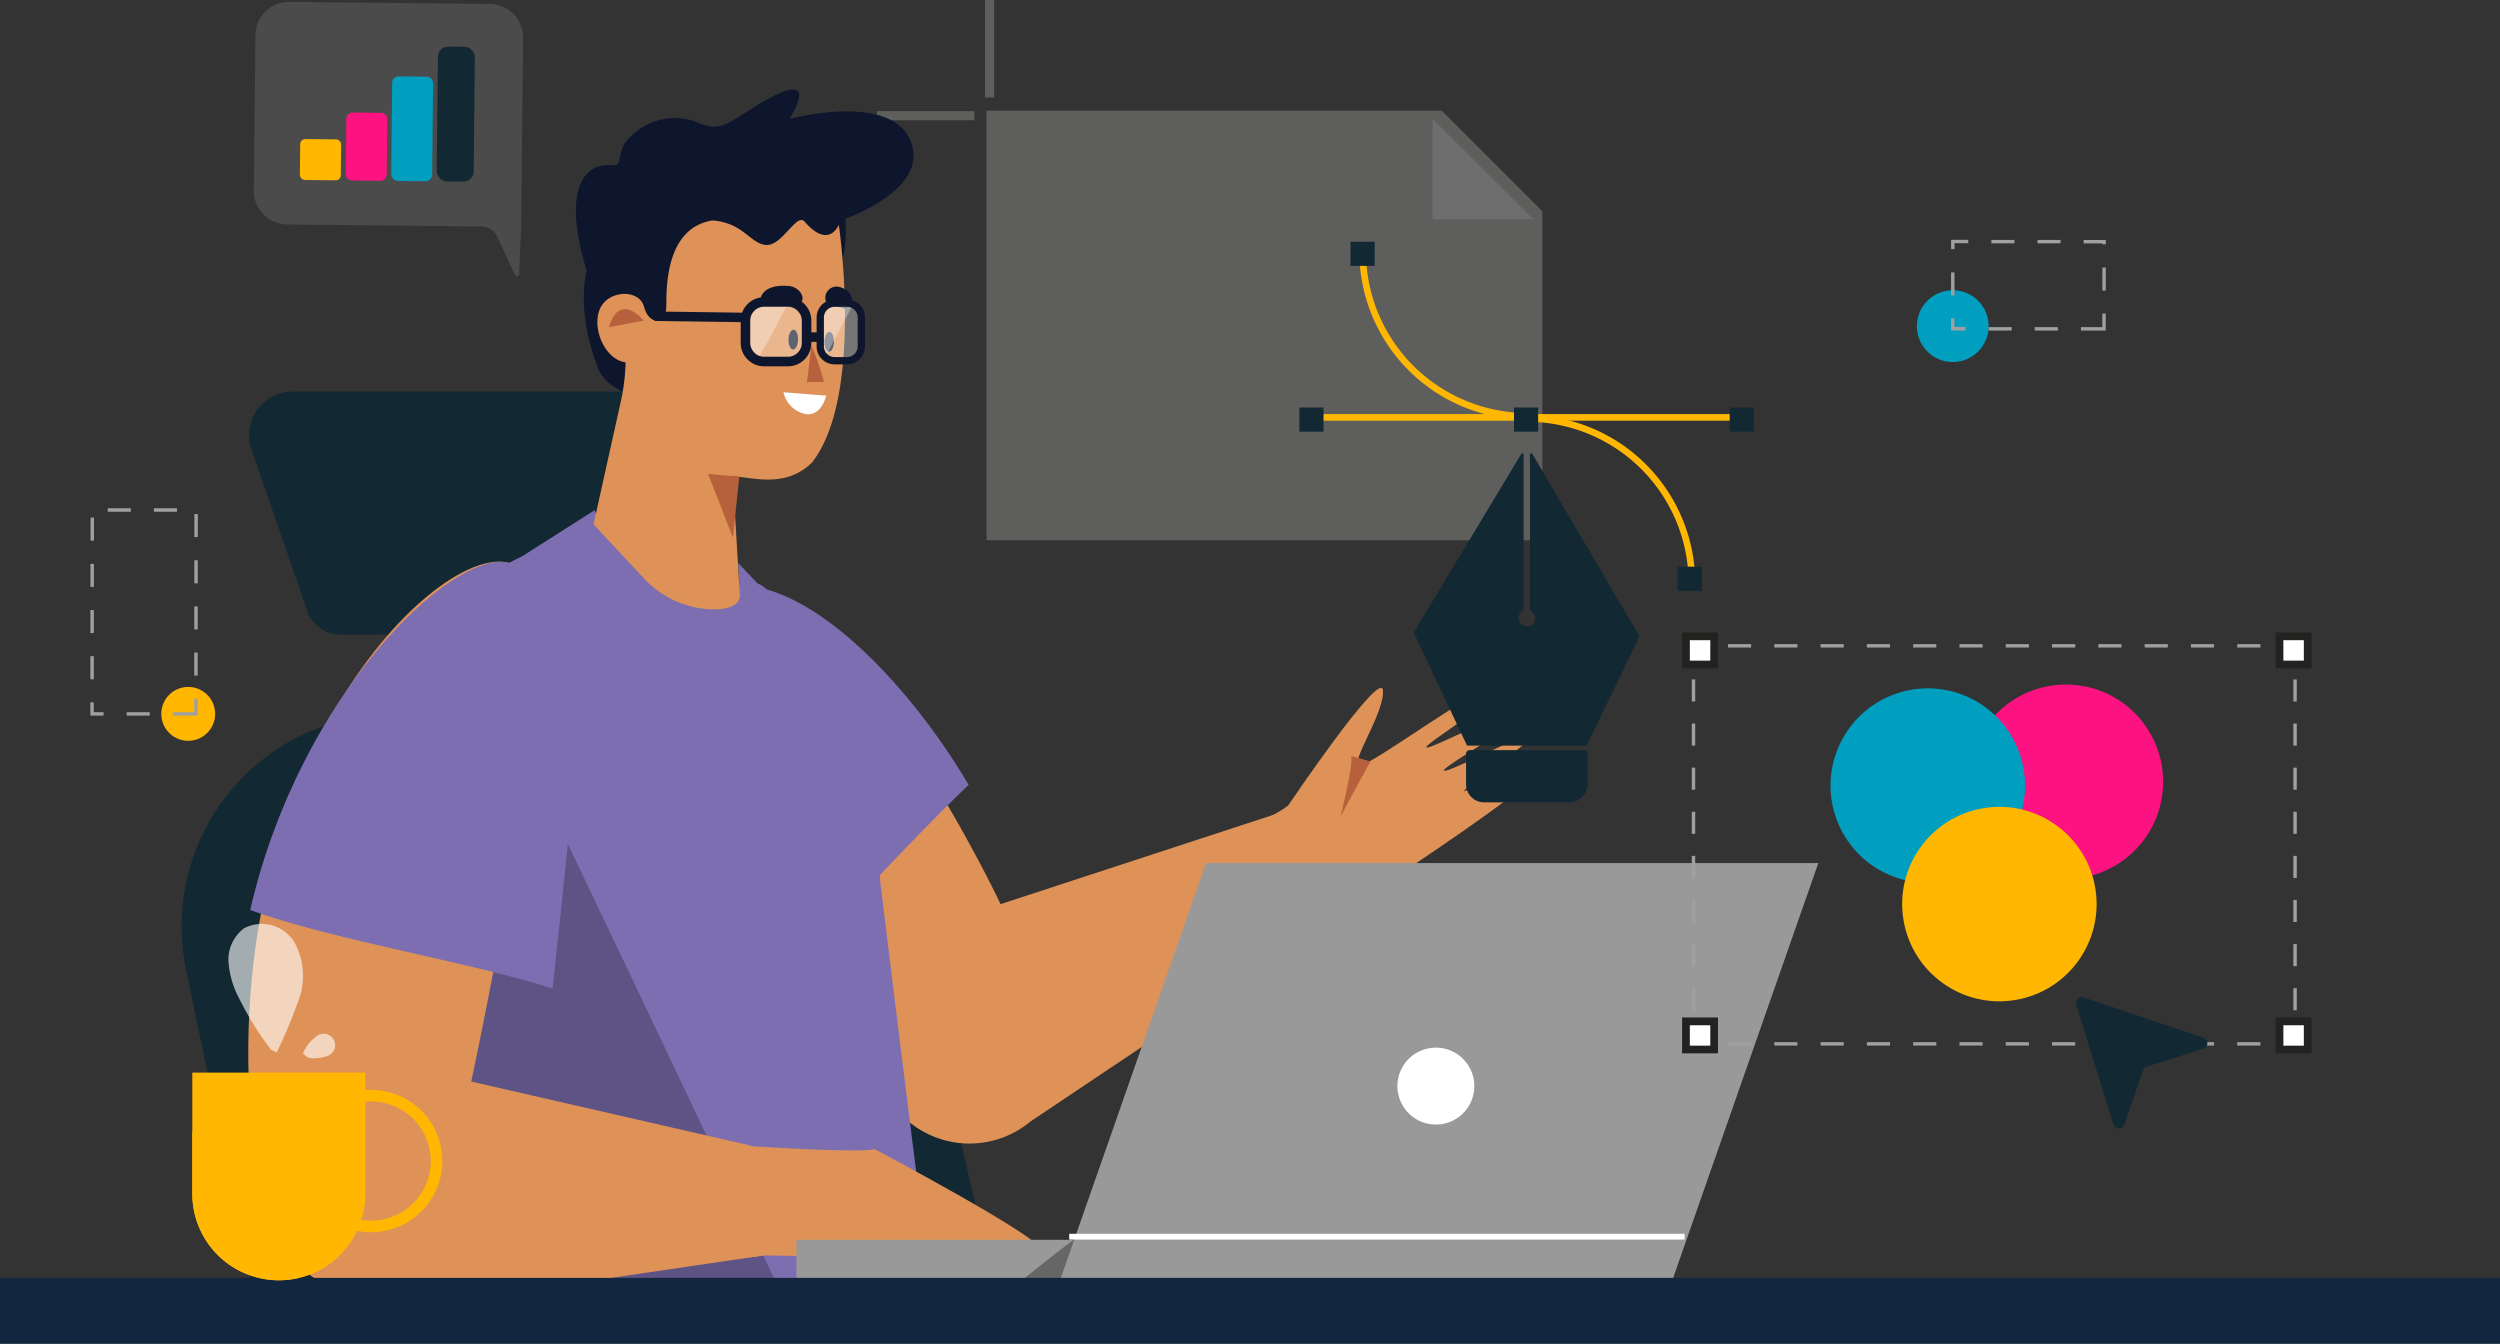 <svg id="Grupo_63513" data-name="Grupo 63513" xmlns="http://www.w3.org/2000/svg" width="216.008" height="116.103" viewBox="0 0 216.008 116.103">
  <rect x="0" y="0" width="216.008" height="116.103" fill="#333333" stroke="none"/>
  <g id="Grupo_63457" data-name="Grupo 63457" transform="translate(75.769 0)" opacity="0.29">
    <path id="Trazado_131938" data-name="Trazado 131938" d="M271.634,62.186H223.607V25.062h39.325l8.7,8.7Z" transform="translate(-214.137 -15.508)" fill="#c9c8c3" style="mix-blend-mode: multiply;isolation: isolate"/>
    <rect id="Rectángulo_31466" data-name="Rectángulo 31466" width="8.418" height="0.791" transform="translate(0 9.601)" fill="#c9c8c3"/>
    <rect id="Rectángulo_31467" data-name="Rectángulo 31467" width="0.791" height="8.418" transform="translate(9.338)" fill="#c9c8c3"/>
    <path id="Trazado_131939" data-name="Trazado 131939" d="M324.7,26.914V35.6h8.7" transform="translate(-276.691 -16.655)" fill="#fff"/>
  </g>
  <g id="Grupo_63479" data-name="Grupo 63479" transform="translate(15.701 7.732)">
    <g id="Grupo_63478" data-name="Grupo 63478">
      <g id="Grupo_63470" data-name="Grupo 63470">
        <path id="Trazado_131940" data-name="Trazado 131940" d="M58.567,159l41.1-1.815,12.523,54.83-64.1.348L41.556,181A18.33,18.33,0,0,1,58.567,159Z" transform="translate(-41.189 -104.996)" fill="#122832"/>
        <g id="Grupo_63459" data-name="Grupo 63459" transform="translate(5.815 26.092)">
          <rect id="Rectángulo_31468" data-name="Rectángulo 31468" width="2.256" height="7.889" transform="translate(12.147 20.033) rotate(-14.343)" fill="#122832"/>
          <rect id="Rectángulo_31469" data-name="Rectángulo 31469" width="2.256" height="7.889" transform="translate(29.4 20.033) rotate(-14.343)" fill="#122832"/>
          <g id="Grupo_63458" data-name="Grupo 63458">
            <path id="Trazado_131941" data-name="Trazado 131941" d="M64.327,109.734H98.189l-7.251-21H60.207a3.76,3.76,0,0,0-3.554,4.987l4.83,13.991A3.008,3.008,0,0,0,64.327,109.734Z" transform="translate(-56.444 -88.73)" fill="#122832"/>
          </g>
        </g>
        <g id="Grupo_63469" data-name="Grupo 63469" transform="translate(5.751)">
          <g id="Grupo_63468" data-name="Grupo 63468">
            <g id="Grupo_63467" data-name="Grupo 63467">
              <g id="Grupo_63460" data-name="Grupo 63460" transform="translate(31.84 42.786)">
                <path id="Trazado_131942" data-name="Trazado 131942" d="M254.446,185.437c5.505-3.653,15.324-9.919,15.324-9.919s17.356-11.262,17.034-12.226-6.18,1.558-6.18,1.558c.459-.891,5.808-4.077,5.6-4.654s-7.006,3.141-7.307,2.859,6.781-4.107,6.367-4.873-7.5,3.06-7.89,2.877,6.674-4.4,5.778-5.049-10.687,6.762-11.568,6.6,2.192-4.547,2.033-6.488-8.181,9.936-8.181,9.936c-1.842,1.6-16.344,7.83-16.344,7.83Z" transform="translate(-207.439 -146.99)" fill="#df9257"/>
                <path id="Trazado_131943" data-name="Trazado 131943" d="M306.438,171.82l-2.575,4.753s1.2-4.833.892-5.212Z" transform="translate(-241.322 -156.556)" fill="#b6613b"/>
                <path id="Trazado_131944" data-name="Trazado 131944" d="M172.962,160.565s-18.208-38.727-29.568-23.98c-12.215,15.856,9.728,30.279,20.915,42.1a8.225,8.225,0,0,0,11.215.676l26.38-17.673-4.468-9.134Z" transform="translate(-139.801 -132.963)" fill="#df9257"/>
                <path id="Trazado_131945" data-name="Trazado 131945" d="M153.352,167.713C158.22,162.2,164.9,154.9,170.2,149.819c-6.132-10.453-18.974-23.84-26.8-13.676C134.6,147.553,143.5,158.221,153.352,167.713Z" transform="translate(-139.801 -132.522)" fill="#7d6eb2"/>
              </g>
              <g id="Grupo_63461" data-name="Grupo 63461" transform="translate(7.563 36.344)">
                <path id="Trazado_131946" data-name="Trazado 131946" d="M76.132,137.248c-.626-9.771,16.121-17.661,16.121-17.661l6.233-3.966.372,1.04,10.4,9.718,1.724-4.5-.1-1.683,1.7,1.79c1.255.206,6.374,7.19,7.716,10.442,2.042,4.948,2.664,11.435,2.861,15.328,4.631,37.918,4.987,39.1,4.987,39.1H81.782S80.022,197.919,76.132,137.248Z" transform="translate(-76.115 -115.622)" fill="#7d6eb2"/>
                <path id="Trazado_131947" data-name="Trazado 131947" d="M85.845,135.652c.478-.316,30.588,63.6,30.588,63.6H79.113s-3.157-28-2.7-50.573C76.417,148.682,76.962,141.534,85.845,135.652Z" transform="translate(-76.274 -128.016)" fill="#5e5385"/>
              </g>
              <g id="Grupo_63464" data-name="Grupo 63464" transform="translate(28.307)">
                <g id="Grupo_63463" data-name="Grupo 63463">
                  <path id="Trazado_131948" data-name="Trazado 131948" d="M153.222,36.092a10.352,10.352,0,0,0,.584-4.644s7.394-2.522,5.628-6.749-10.452-1.867-10.452-1.867,3.289-5.044-3.175-.941c-2.569,1.631-3,2.031-4.993,1.143a5.426,5.426,0,0,0-6.085,1.924c-.571,1.036-.22,1.957-1,1.876-2.892-.3-4.245,2.716-2.259,9.117,0,0-1,3.263.947,8.353.7,1.838,3.1,2.455,3.1,2.455" transform="translate(-130.531 -20.282)" fill="#0e162e"/>
                  <path id="Trazado_131949" data-name="Trazado 131949" d="M155.713,50.269s2.193,14.832-2.324,20.551c-2.318,2.245-5.053,1.26-6.809,1.193-.068-.634.276,5.151.584,10.337,0,.013,0,.026,0,.039-.092.893-1.29,1.176-2.7,1.1a8.438,8.438,0,0,1-5.653-2.731l-4.289-4.605,2.392-10.78a18.063,18.063,0,0,0,.38-3.214c-1.742-.219-2.952-2.879-2.226-4.608.693-1.649,3.393-1.757,3.814-.2.427,1.579,1.749,1.536,1.914.227.095-.754-.476-6.949,3.99-7.681,2.681.188,3.3,2.046,4.665,2.121s2.626-2.8,3.3-2.026C154.864,52.437,155.713,50.269,155.713,50.269Z" transform="translate(-132.997 -38.581)" fill="#df9257"/>
                  <path id="Trazado_131950" data-name="Trazado 131950" d="M138.026,71.625c.932-3.143,3-.562,3-.562Z" transform="translate(-135.169 -51.088)" fill="#b6613b"/>
                  <path id="Trazado_131951" data-name="Trazado 131951" d="M163.2,107.652l-2.7-.239,2.147,5.506Z" transform="translate(-149.079 -74.199)" fill="#b6613b"/>
                  <g id="Grupo_63462" data-name="Grupo 63462" transform="translate(15.947 16.956)">
                    <path id="Trazado_131952" data-name="Trazado 131952" d="M183.294,78.325a22,22,0,0,1,1.068,3.149c-.48-.039-1.465.016-1.465.016Z" transform="translate(-178.882 -73.155)" fill="#b6613b"/>
                    <ellipse id="Elipse_4201" data-name="Elipse 4201" cx="0.852" cy="0.411" rx="0.852" ry="0.411" transform="translate(5.507 5.684) rotate(-88.584)" fill="#0e162e"/>
                    <path id="Trazado_131953" data-name="Trazado 131953" d="M178.723,75.582c-.012.47.163.857.39.862s.421-.371.433-.842-.163-.856-.39-.862S178.735,75.111,178.723,75.582Z" transform="translate(-176.299 -70.936)" fill="#0e162e"/>
                    <path id="Trazado_131954" data-name="Trazado 131954" d="M172.658,66.4c-.544.054-.582-1.867,2.168-1.617.778.071,1.438.836,1.073,1.419C175.661,66.585,174.627,66.207,172.658,66.4Z" transform="translate(-172.366 -64.762)" fill="#0e162e"/>
                    <path id="Trazado_131955" data-name="Trazado 131955" d="M188.687,66.853c.517.178,1.31-1.271-.225-1.8a.976.976,0,0,0-1.26,1.362C187.4,66.767,187.872,66.573,188.687,66.853Z" transform="translate(-181.474 -64.892)" fill="#0e162e"/>
                    <path id="Trazado_131956" data-name="Trazado 131956" d="M181.275,89.2l-3.692-.294a2.445,2.445,0,0,0,2.007,1.9C180.892,90.915,181.275,89.2,181.275,89.2Z" transform="translate(-175.594 -79.703)" fill="#fff"/>
                  </g>
                </g>
              </g>
              <path id="Trazado_131957" data-name="Trazado 131957" d="M125.4,269.465c6.565-.748,18.349-2.117,18.349-2.117s23.6.494,23.756-.51-14.325-8.67-14.325-8.67c-2.37.589-27.276-1.42-27.276-1.42Z" transform="translate(-99.052 -166.607)" fill="#df9257"/>
              <g id="Grupo_63465" data-name="Grupo 63465" transform="translate(0 40.794)">
                <path id="Trazado_131958" data-name="Trazado 131958" d="M80.311,142.816c.159-3.225,4.608-14.136-1.672-15.452-6.621-1.387-26.2,18.665-21.7,52.144,1.02,7.6,5.413,13.867,18.584,11.46l24.894-3.669-.754-9.55L75.536,172.22S79.839,152.392,80.311,142.816Z" transform="translate(-56.275 -127.297)" fill="#df9257"/>
              </g>
              <g id="Grupo_63466" data-name="Grupo 63466" transform="translate(0.161 40.805)">
                <path id="Trazado_131959" data-name="Trazado 131959" d="M82.835,164.2c1.005-9.55,1.758-16,2.01-21.111.159-3.225.335-14.388-5.944-15.7-4.816-1.009-17.928,11.436-22.2,30.028C63.809,160.008,75.62,161.889,82.835,164.2Z" transform="translate(-56.698 -127.324)" fill="#7d6eb2"/>
              </g>
            </g>
          </g>
        </g>
      </g>
      <g id="Grupo_63477" data-name="Grupo 63477" transform="translate(40.854 17.947)">
        <g id="Grupo_63476" data-name="Grupo 63476" transform="translate(7.444 0)">
          <g id="Grupo_63473" data-name="Grupo 63473">
            <g id="Grupo_63471" data-name="Grupo 63471" transform="translate(0.411 0.411)">
              <rect id="Rectángulo_31470" data-name="Rectángulo 31470" width="5.283" height="5.151" rx="2.576" transform="translate(0)" fill="#fff" opacity="0.33"/>
              <path id="Trazado_131960" data-name="Trazado 131960" d="M169.937,73.488c.276-.437.546-.879.8-1.333.684-1.226,1.315-2.5,2-3.716h-2.35a1.669,1.669,0,0,0-1.417,1.838v1.476A1.85,1.85,0,0,0,169.937,73.488Z" transform="translate(-168.966 -68.439)" fill="#fff" opacity="0.33"/>
            </g>
            <g id="Grupo_63472" data-name="Grupo 63472">
              <path id="Trazado_131961" data-name="Trazado 131961" d="M171.968,73.334h-2.055a2.027,2.027,0,0,1-2.025-2.025V69.386a2.027,2.027,0,0,1,2.025-2.025h2.055a2.027,2.027,0,0,1,2.025,2.025v1.923A2.027,2.027,0,0,1,171.968,73.334Zm-2.055-5.151a1.2,1.2,0,0,0-1.2,1.2v1.923a1.2,1.2,0,0,0,1.2,1.2h2.055a1.2,1.2,0,0,0,1.2-1.2V69.386a1.2,1.2,0,0,0-1.2-1.2Z" transform="translate(-167.888 -67.361)" fill="#0e162e"/>
            </g>
          </g>
          <g id="Grupo_63475" data-name="Grupo 63475" transform="translate(6.557 0.198)">
            <g id="Grupo_63474" data-name="Grupo 63474" transform="translate(0.316 0.316)">
              <rect id="Rectángulo_31471" data-name="Rectángulo 31471" width="3.549" height="4.974" rx="1.775" transform="translate(0 0)" fill="#fff" opacity="0.33"/>
              <path id="Trazado_131962" data-name="Trazado 131962" d="M186.348,73.388q1.208-2.291,2.41-4.586a.869.869,0,0,0-.38-.093h-1.37a1.283,1.283,0,0,0-1.089,1.413v2.149A1.578,1.578,0,0,0,186.348,73.388Z" transform="translate(-185.918 -68.709)" fill="#fff" opacity="0.33"/>
            </g>
            <path id="Trazado_131963" data-name="Trazado 131963" d="M187.714,73.487h-1.068a1.558,1.558,0,0,1-1.556-1.557V69.437a1.558,1.558,0,0,1,1.556-1.556h1.068a1.558,1.558,0,0,1,1.556,1.556V71.93A1.558,1.558,0,0,1,187.714,73.487Zm-1.068-4.974a.926.926,0,0,0-.925.925V71.93a.926.926,0,0,0,.925.925h1.068a.926.926,0,0,0,.925-.925V69.437a.926.926,0,0,0-.925-.925Z" transform="translate(-185.089 -67.881)" fill="#0e162e"/>
          </g>
          <rect id="Rectángulo_31472" data-name="Rectángulo 31472" width="1.078" height="0.822" transform="translate(5.694 3.038)" fill="#0e162e"/>
        </g>
        <rect id="Rectángulo_31473" data-name="Rectángulo 31473" width="0.822" height="7.799" transform="translate(0 2.056) rotate(-89.219)" fill="#0e162e"/>
      </g>
    </g>
  </g>
  <g id="Grupo_63485" data-name="Grupo 63485" transform="translate(0 74.574)">
    <g id="Grupo_63481" data-name="Grupo 63481" transform="translate(68.814)">
      <g id="Grupo_63480" data-name="Grupo 63480">
        <rect id="Rectángulo_31474" data-name="Rectángulo 31474" width="33.567" height="3.937" transform="translate(0 32.55)" fill="#999"/>
        <path id="Trazado_131964" data-name="Trazado 131964" d="M235.216,281.016q-2.531,1.916-4.982,3.937H244.85v-3.937Z" transform="translate(-211.282 -248.466)" fill="#666"/>
        <path id="Trazado_131965" data-name="Trazado 131965" d="M292.767,232.115H239.861l12.77-36.487h52.905Z" transform="translate(-217.24 -195.629)" fill="#999"/>
        <rect id="Rectángulo_31475" data-name="Rectángulo 31475" width="53.171" height="0.5" transform="translate(23.571 32.03)" fill="#fff"/>
        <path id="Trazado_131966" data-name="Trazado 131966" d="M323.385,240.784a3.322,3.322,0,1,0-3.321,3.322A3.321,3.321,0,0,0,323.385,240.784Z" transform="translate(-264.813 -221.516)" fill="#fff"/>
      </g>
    </g>
    <rect id="Rectángulo_31476" data-name="Rectángulo 31476" width="216.008" height="5.677" transform="translate(0 35.839)" fill="#12263f"/>
    <g id="Grupo_63484" data-name="Grupo 63484" transform="translate(16.616 5.22)">
      <g id="Grupo_63482" data-name="Grupo 63482" transform="translate(0 12.882)">
        <path id="Trazado_131967" data-name="Trazado 131967" d="M51.065,261.058h0a7.477,7.477,0,0,1-7.477-7.477V243.113H58.543v10.468A7.477,7.477,0,0,1,51.065,261.058Z" transform="translate(-43.588 -243.113)" fill="#ffb701"/>
        <path id="Trazado_131968" data-name="Trazado 131968" d="M49.363,264.961a15.556,15.556,0,0,1-5.775-8.724V261.7a7.477,7.477,0,0,0,7.477,7.477h0a7.44,7.44,0,0,0,5.071-1.994A11.067,11.067,0,0,1,49.363,264.961Z" transform="translate(-43.588 -251.234)" fill="#ffb701" style="mix-blend-mode: multiply;isolation: isolate"/>
        <path id="Trazado_131969" data-name="Trazado 131969" d="M74.144,259.331a6.149,6.149,0,1,1,6.149-6.149A6.156,6.156,0,0,1,74.144,259.331Zm0-11.3a5.15,5.15,0,1,0,5.15,5.15A5.156,5.156,0,0,0,74.144,248.032Z" transform="translate(-58.691 -245.539)" fill="#ffb701"/>
      </g>
      <g id="Grupo_63483" data-name="Grupo 63483" transform="translate(3.129)" opacity="0.61">
        <path id="Trazado_131970" data-name="Trazado 131970" d="M55.471,220.224a25.756,25.756,0,0,1-2.7-4.324,7.963,7.963,0,0,1-.975-3.22,3.391,3.391,0,0,1,1.351-2.951,3.3,3.3,0,0,1,4.35,1.229,6.029,6.029,0,0,1,.4,4.865,46.012,46.012,0,0,1-1.937,4.64" transform="translate(-51.797 -209.321)" fill="#fff"/>
        <path id="Trazado_131971" data-name="Trazado 131971" d="M68.68,236.152a3.242,3.242,0,0,1,1.125-1.45.986.986,0,1,1,.9,1.689,3.233,3.233,0,0,1-1.587.132" transform="translate(-62.244 -224.925)" fill="#fff"/>
      </g>
    </g>
  </g>
  <g id="Grupo_63509" data-name="Grupo 63509" transform="translate(21.933 0.163)">
    <g id="Grupo_63495" data-name="Grupo 63495" transform="translate(90.336 20.723)">
      <g id="Grupo_63494" data-name="Grupo 63494">
        <g id="Grupo_63487" data-name="Grupo 63487" transform="translate(9.894 18.28)">
          <g id="Grupo_63486" data-name="Grupo 63486">
            <path id="Trazado_131972" data-name="Trazado 131972" d="M339.927,118.5l-9.23-15.713a.11.11,0,0,0-.2.064v13.4a.106.106,0,0,0,.059.093.739.739,0,0,1,.2,1.133.126.126,0,0,1-.028.027.73.73,0,0,1-1.216-.533.711.711,0,0,1,.373-.626.114.114,0,0,0,.063-.1V102.853a.11.11,0,0,0-.2-.064l-9.262,15.39a.109.109,0,0,0,0,.124L325.06,128h10.326l4.544-9.37A.11.11,0,0,0,339.927,118.5Z" transform="translate(-320.466 -102.744)" fill="#122832"/>
          </g>
          <path id="Rectángulo_31477" data-name="Rectángulo 31477" d="M.308,0h9.878a.308.308,0,0,1,.308.308V2.954A1.558,1.558,0,0,1,8.936,4.512H1.558A1.558,1.558,0,0,1,0,2.954V.308A.308.308,0,0,1,.308,0Z" transform="translate(4.51 25.648)" fill="#122832"/>
        </g>
        <g id="Grupo_63493" data-name="Grupo 63493">
          <g id="Grupo_63490" data-name="Grupo 63490" transform="translate(4.42)">
            <g id="Grupo_63488" data-name="Grupo 63488" transform="translate(0.758 0.854)">
              <path id="Trazado_131973" data-name="Trazado 131973" d="M322.61,71.542A14.53,14.53,0,0,1,308.1,57.029h.571A13.959,13.959,0,0,0,322.61,70.972Z" transform="translate(-308.096 -57.029)" fill="#ffb701"/>
              <path id="Trazado_131974" data-name="Trazado 131974" d="M360.682,108.616h-.571a13.958,13.958,0,0,0-13.942-13.943V94.1A14.53,14.53,0,0,1,360.682,108.616Z" transform="translate(-331.656 -79.97)" fill="#ffb701"/>
            </g>
            <g id="Grupo_63489" data-name="Grupo 63489">
              <rect id="Rectángulo_31478" data-name="Rectángulo 31478" width="2.087" height="2.087" fill="#122832"/>
              <rect id="Rectángulo_31479" data-name="Rectángulo 31479" width="2.087" height="2.087" transform="translate(28.266 28.077)" fill="#122832"/>
            </g>
          </g>
          <g id="Grupo_63492" data-name="Grupo 63492" transform="translate(0 14.323)">
            <rect id="Rectángulo_31480" data-name="Rectángulo 31480" width="37.562" height="0.57" transform="translate(1.091 0.569)" fill="#ffb701"/>
            <g id="Grupo_63491" data-name="Grupo 63491">
              <rect id="Rectángulo_31481" data-name="Rectángulo 31481" width="2.087" height="2.087" transform="translate(18.544)" fill="#122832"/>
              <rect id="Rectángulo_31482" data-name="Rectángulo 31482" width="2.087" height="2.087" fill="#122832"/>
              <rect id="Rectángulo_31483" data-name="Rectángulo 31483" width="2.087" height="2.087" transform="translate(37.183)" fill="#122832"/>
            </g>
          </g>
        </g>
      </g>
    </g>
    <g id="Grupo_63496" data-name="Grupo 63496">
      <path id="Trazado_131975" data-name="Trazado 131975" d="M60.4,19.658l16.783.173a1.548,1.548,0,0,1,1.388.9l1.531,3.3a.188.188,0,0,0,.359-.072l.168-4.088L80.8,3.529A2.894,2.894,0,0,0,77.935.606L60.6.427A2.894,2.894,0,0,0,57.676,3.29l-.139,13.445A2.894,2.894,0,0,0,60.4,19.658Z" transform="translate(-57.537 -0.427)" fill="#a0a0a0" opacity="0.22" style="mix-blend-mode: multiply;isolation: isolate"/>
      <path id="Rectángulo_31484" data-name="Rectángulo 31484" d="M.555,0H2.979a.556.556,0,0,1,.556.556V5.315a.556.556,0,0,1-.556.556H.555A.555.555,0,0,1,0,5.315V.555A.555.555,0,0,1,.555,0Z" transform="translate(7.997 9.555) rotate(0.591)" fill="#fc1381"/>
      <rect id="Rectángulo_31485" data-name="Rectángulo 31485" width="3.535" height="3.535" rx="0.431" transform="translate(4.01 11.849) rotate(0.593)" fill="#ffb701"/>
      <rect id="Rectángulo_31486" data-name="Rectángulo 31486" width="3.535" height="9.034" rx="0.556" transform="matrix(1, 0.01, -0.01, 1, 11.958, 6.432)" fill="#009fbf"/>
      <rect id="Rectángulo_31487" data-name="Rectángulo 31487" width="3.193" height="11.657" rx="0.888" transform="translate(15.912 3.85) rotate(0.593)" fill="#122832"/>
    </g>
    <g id="Grupo_63508" data-name="Grupo 63508" transform="translate(123.41 54.486)">
      <g id="Grupo_63507" data-name="Grupo 63507" style="mix-blend-mode: multiply;isolation: isolate">
        <g id="Grupo_63497" data-name="Grupo 63497" transform="translate(10.355 2.368)">
          <circle id="Elipse_4202" data-name="Elipse 4202" cx="8.4" cy="8.4" r="8.4" transform="translate(14.404 2.13)" fill="#fc1381" style="mix-blend-mode: multiply;isolation: isolate"/>
          <circle id="Elipse_4203" data-name="Elipse 4203" cx="8.4" cy="8.4" r="8.4" transform="matrix(0.361, -0.933, 0.933, 0.361, 0, 15.666)" fill="#009fbf" style="mix-blend-mode: multiply;isolation: isolate"/>
          <circle id="Elipse_4204" data-name="Elipse 4204" cx="8.4" cy="8.4" r="8.4" transform="translate(7.411 14.163) rotate(-9.282)" fill="#ffb701" style="mix-blend-mode: multiply;isolation: isolate"/>
        </g>
        <g id="Grupo_63506" data-name="Grupo 63506">
          <g id="Grupo_63498" data-name="Grupo 63498" transform="translate(0.834 1.006)">
            <path id="Trazado_131976" data-name="Trazado 131976" d="M518.729,235.128h-1.144v-.294h.85v-.85h.294Z" transform="translate(-466.458 -200.443)" fill="#a0a0a0"/>
            <path id="Trazado_131977" data-name="Trazado 131977" d="M437.694,236.507h-2v-.294h2Zm-4,0h-2v-.294h2Zm-4,0h-2v-.294h2Zm-4,0h-2v-.294h2Zm-4,0h-2v-.294h2Zm-4,0h-2v-.294h2Zm-4,0h-2v-.294h2Zm-4,0h-2v-.294h2Zm-4,0h-2v-.294h2Zm-4,0h-2v-.294h2Zm-4,0h-2v-.294h2Zm-4,0h-2v-.294h2Z" transform="translate(-388.567 -201.822)" fill="#a0a0a0"/>
            <path id="Trazado_131978" data-name="Trazado 131978" d="M384.609,235.128h-1.144v-1.144h.294v.85h.85Z" transform="translate(-383.465 -200.443)" fill="#a0a0a0"/>
            <path id="Trazado_131979" data-name="Trazado 131979" d="M383.759,182.583h-.294v-1.906h.294Zm0-3.811h-.294v-1.906h.294Zm0-3.812h-.294v-1.906h.294Zm0-3.811h-.294v-1.906h.294Zm0-3.811h-.294v-1.906h.294Zm0-3.811h-.294v-1.906h.294Zm0-3.812h-.294v-1.906h.294Zm0-3.811h-.294V154h.294Z" transform="translate(-383.465 -150.948)" fill="#a0a0a0"/>
            <path id="Trazado_131980" data-name="Trazado 131980" d="M383.758,147.141h-.294V146h1.144v.294h-.85Z" transform="translate(-383.465 -145.997)" fill="#a0a0a0"/>
            <path id="Trazado_131981" data-name="Trazado 131981" d="M437.694,146.291h-2V146h2Zm-4,0h-2V146h2Zm-4,0h-2V146h2Zm-4,0h-2V146h2Zm-4,0h-2V146h2Zm-4,0h-2V146h2Zm-4,0h-2V146h2Zm-4,0h-2V146h2Zm-4,0h-2V146h2Zm-4,0h-2V146h2Zm-4,0h-2V146h2Zm-4,0h-2V146h2Z" transform="translate(-388.567 -145.997)" fill="#a0a0a0"/>
            <path id="Trazado_131982" data-name="Trazado 131982" d="M518.729,147.141h-.294v-.85h-.85V146h1.144Z" transform="translate(-466.458 -145.997)" fill="#a0a0a0"/>
            <path id="Trazado_131983" data-name="Trazado 131983" d="M520.109,182.583h-.294v-1.906h.294Zm0-3.811h-.294v-1.906h.294Zm0-3.812h-.294v-1.906h.294Zm0-3.811h-.294v-1.906h.294Zm0-3.811h-.294v-1.906h.294Zm0-3.812h-.294v-1.906h.294Zm0-3.811h-.294v-1.906h.294Zm0-3.811h-.294V154h.294Z" transform="translate(-467.838 -150.948)" fill="#a0a0a0"/>
          </g>
          <g id="Grupo_63505" data-name="Grupo 63505">
            <g id="Grupo_63501" data-name="Grupo 63501">
              <g id="Grupo_63499" data-name="Grupo 63499">
                <rect id="Rectángulo_31488" data-name="Rectángulo 31488" width="2.432" height="2.432" transform="translate(0.333 0.332)" fill="#fff"/>
                <path id="Trazado_131984" data-name="Trazado 131984" d="M384.373,146.455h-3.1v-3.1h3.1Zm-2.432-.665h1.767v-1.767h-1.767Z" transform="translate(-381.276 -143.358)" fill="#222221"/>
              </g>
              <g id="Grupo_63500" data-name="Grupo 63500" transform="translate(51.285)">
                <rect id="Rectángulo_31489" data-name="Rectángulo 31489" width="2.432" height="2.432" transform="translate(0.333 0.332)" fill="#fff"/>
                <path id="Trazado_131985" data-name="Trazado 131985" d="M518.906,146.455h-3.1v-3.1h3.1Zm-2.432-.665h1.767v-1.767h-1.767Z" transform="translate(-515.81 -143.358)" fill="#222221"/>
              </g>
            </g>
            <g id="Grupo_63504" data-name="Grupo 63504" transform="translate(0 33.269)">
              <g id="Grupo_63502" data-name="Grupo 63502">
                <rect id="Rectángulo_31490" data-name="Rectángulo 31490" width="2.432" height="2.432" transform="translate(0.333 0.333)" fill="#fff"/>
                <path id="Trazado_131986" data-name="Trazado 131986" d="M384.373,233.727h-3.1v-3.1h3.1Zm-2.432-.665h1.767V231.3h-1.767Z" transform="translate(-381.276 -230.631)" fill="#222221"/>
              </g>
              <g id="Grupo_63503" data-name="Grupo 63503" transform="translate(51.285)">
                <rect id="Rectángulo_31491" data-name="Rectángulo 31491" width="2.432" height="2.432" transform="translate(0.333 0.333)" fill="#fff"/>
                <path id="Trazado_131987" data-name="Trazado 131987" d="M518.906,233.727h-3.1v-3.1h3.1Zm-2.432-.665h1.767V231.3h-1.767Z" transform="translate(-515.81 -230.631)" fill="#222221"/>
              </g>
            </g>
          </g>
        </g>
      </g>
      <path id="Trazado_131988" data-name="Trazado 131988" d="M476.331,232.319l-1.621,4.7a.5.5,0,0,1-.941-.015l-3.216-10.364a.5.5,0,0,1,.63-.616l10.377,3.489a.5.5,0,0,1-.008.941l-4.9,1.553A.5.5,0,0,0,476.331,232.319Z" transform="translate(-436.506 -194.496)" fill="#122832"/>
    </g>
  </g>
  <g id="Grupo_63512" data-name="Grupo 63512" transform="translate(7.807 20.719)">
    <g id="Grupo_63510" data-name="Grupo 63510" transform="translate(157.815)">
      <path id="Trazado_131989" data-name="Trazado 131989" d="M440.676,68.884a3.1,3.1,0,1,0-3.1,3.1A3.1,3.1,0,0,0,440.676,68.884Z" transform="translate(-434.473 -61.423)" fill="#009fbf" style="mix-blend-mode: multiply;isolation: isolate"/>
      <path id="Trazado_131990" data-name="Trazado 131990" d="M455.588,62.192l-2.141,0V61.9l1.847,0V60.722h.294Zm-4.135,0-1.994,0v-.294l1.994,0Zm-3.989,0-1.994,0v-.294l1.994,0Zm-3.988,0-1.253,0V61.142h.294v.741h.959Zm-.956-3.031h-.294l0-1.994h.294Zm13.072-.42H455.3l0-1.994h.294ZM442.525,55.16h-.294v-.808l1.479,0v.294l-1.186,0Zm13.071-.42H455.3v-.08l-1.62,0v-.294l1.914,0Zm-3.908-.085-1.994,0v-.294l1.994,0Zm-3.988,0-1.994,0v-.294l1.994,0Z" transform="translate(-439.269 -54.351)" fill="#a0a0a0" style="mix-blend-mode: multiply;isolation: isolate"/>
    </g>
    <g id="Grupo_63511" data-name="Grupo 63511" transform="translate(0 23.195)">
      <path id="Trazado_131991" data-name="Trazado 131991" d="M41.211,158.035a2.326,2.326,0,1,0-2.329,2.323A2.326,2.326,0,0,0,41.211,158.035Z" transform="translate(-30.429 -140.265)" fill="#ffb701" style="mix-blend-mode: multiply;isolation: isolate"/>
      <path id="Trazado_131992" data-name="Trazado 131992" d="M29.746,133.114l-2.141,0v-.294l1.847,0v-1.174h.294Zm-4.135,0-1.994,0v-.294l1.994,0Zm-3.989,0H20.48l0-1.146h.294v.852h.849Zm-.845-3.141h-.294l0-1.994h.294Zm8.973-.312h-.294l0-1.994h.294Zm-8.969-3.676h-.294l0-1.994h.294Zm8.973-.312h-.294l0-1.994h.294Zm-8.969-3.676h-.294l0-1.994h.294Zm8.973-.312h-.294l0-1.994h.294ZM20.791,118H20.5l0-1.994h.294Zm8.973-.312H29.47l0-1.994h.294Zm-1.8-2.188-1.994,0V115.2l1.994,0Zm-3.989,0-1.994,0V115.2l1.994,0Z" transform="translate(-20.48 -115.199)" fill="#a0a0a0" style="mix-blend-mode: multiply;isolation: isolate"/>
    </g>
  </g>
</svg>
